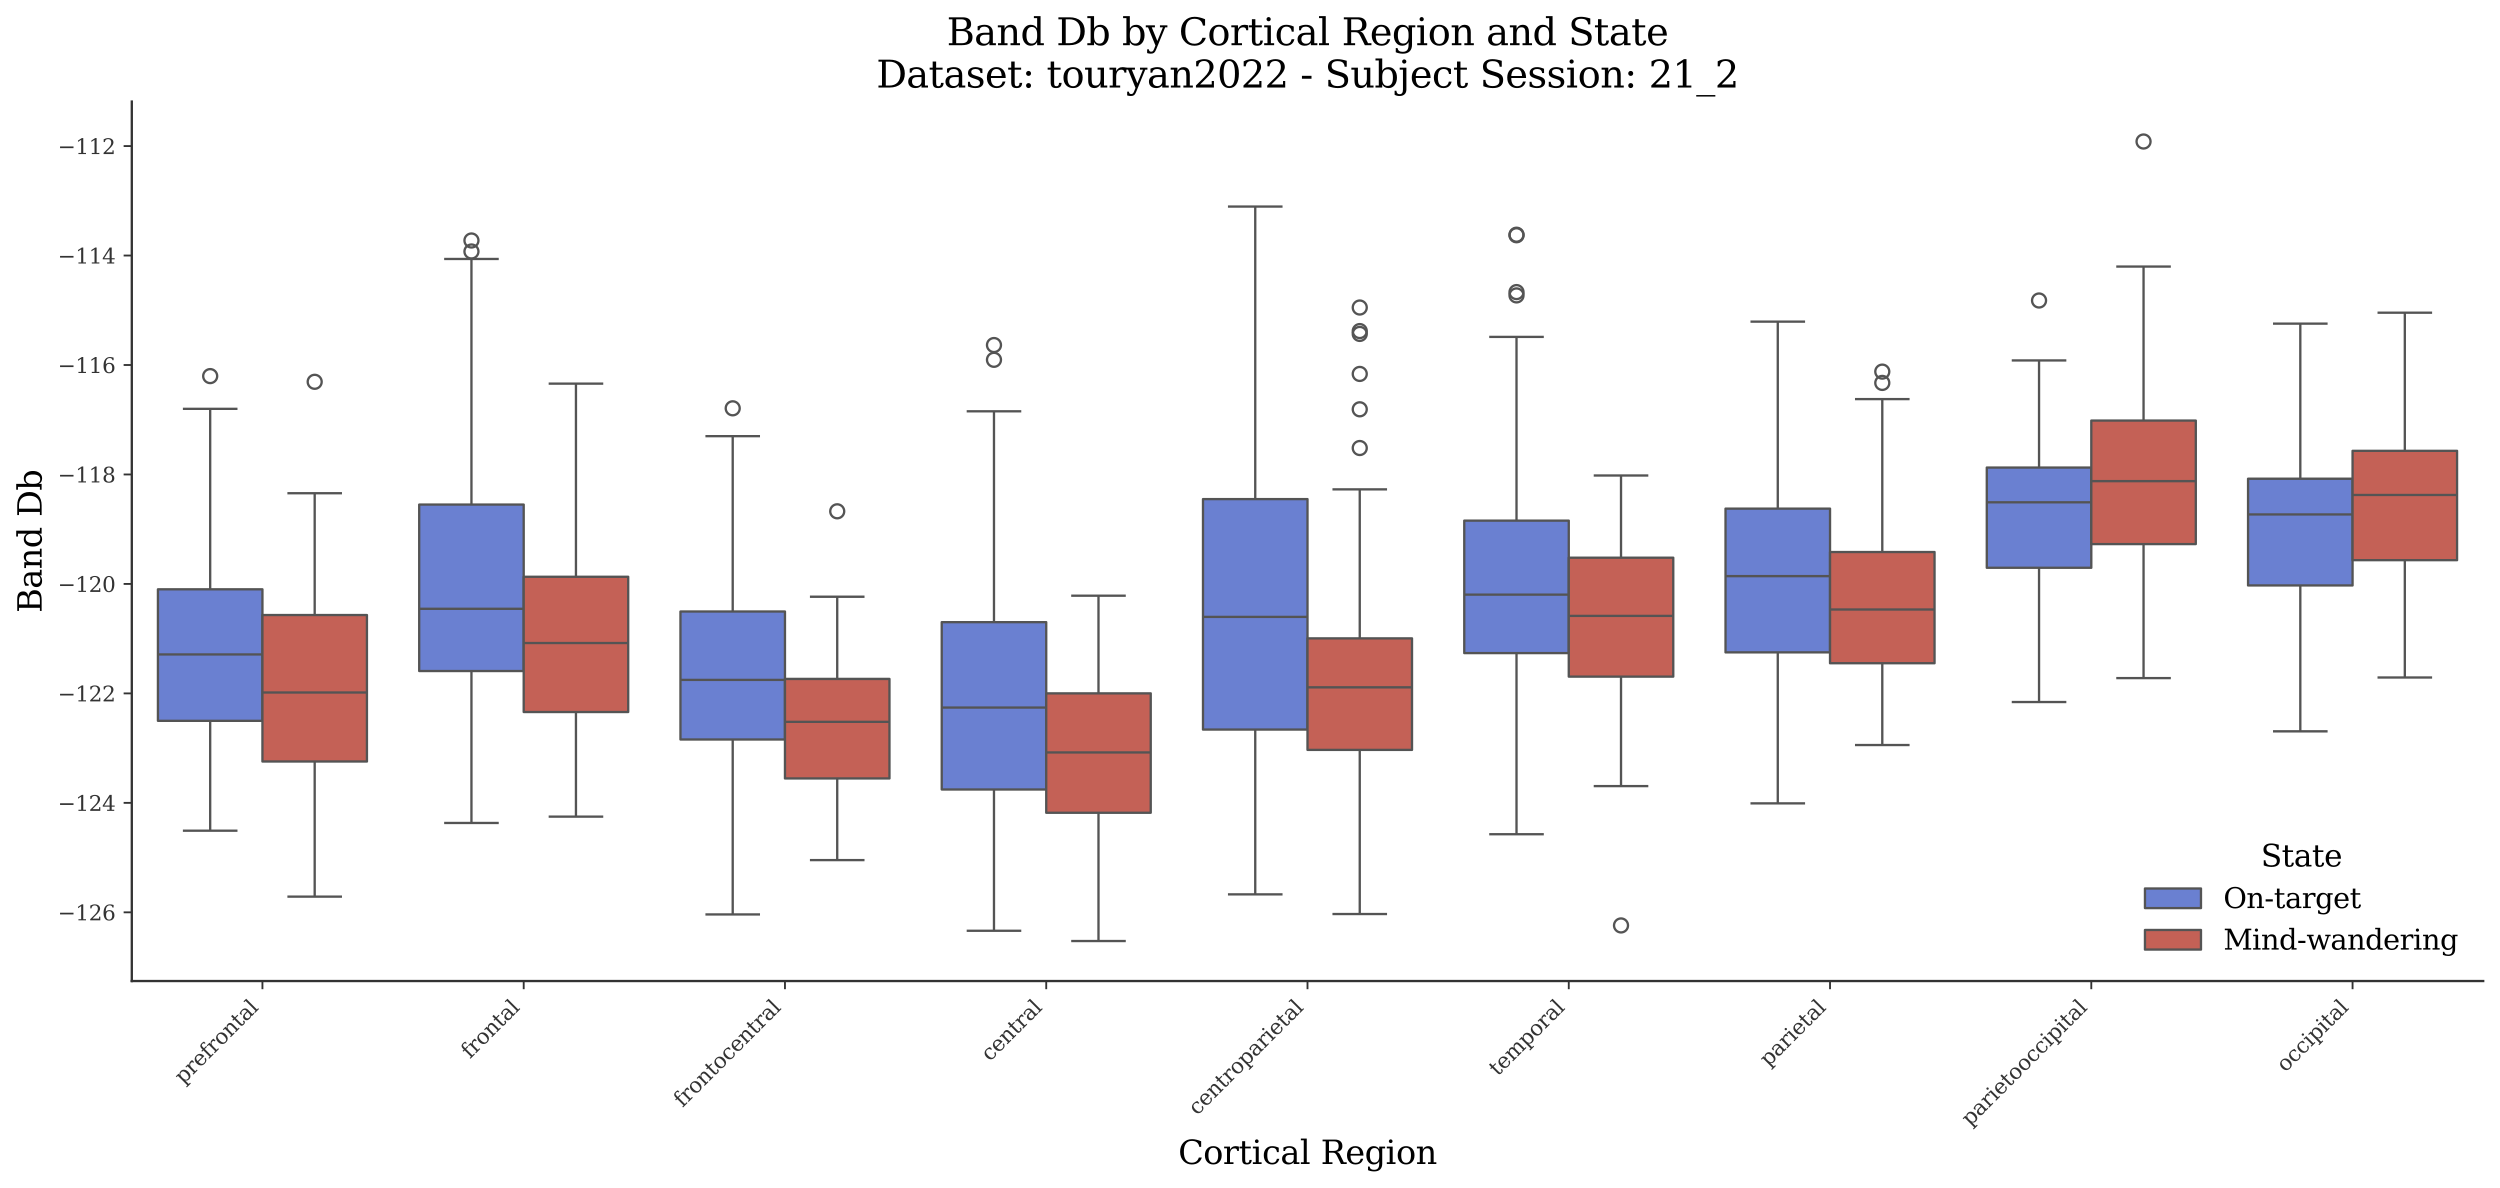 <?xml version="1.0" encoding="utf-8" standalone="no"?>
<!DOCTYPE svg PUBLIC "-//W3C//DTD SVG 1.1//EN"
  "http://www.w3.org/Graphics/SVG/1.1/DTD/svg11.dtd">
<svg xmlns:xlink="http://www.w3.org/1999/xlink" width="1071.11pt" height="509.014pt" viewBox="0 0 1071.11 509.014" xmlns="http://www.w3.org/2000/svg" version="1.1">
 <defs>
  <style type="text/css">*{stroke-linejoin: round; stroke-linecap: butt}</style>
 </defs>
 <g id="figure_1">
  <g id="patch_1">
   <path d="M 0 509.014 
L 1071.11 509.014 
L 1071.11 0 
L 0 0 
z
" style="fill: #ffffff"/>
  </g>
  <g id="axes_1">
   <g id="patch_2">
    <path d="M 56.47 420.314 
L 1063.91 420.314 
L 1063.91 43.502 
L 56.47 43.502 
z
" style="fill: #ffffff"/>
   </g>
   <g id="patch_3">
    <path d="M 112.439 -2563.881 
L 112.439 -2563.881 
L 112.439 -2563.881 
L 112.439 -2563.881 
z
" clip-path="url(#pbcd039ce81)" style="fill: #6a80d1; stroke: #545454; stroke-linejoin: miter"/>
   </g>
   <g id="patch_4">
    <path d="M 112.439 -2563.881 
L 112.439 -2563.881 
L 112.439 -2563.881 
L 112.439 -2563.881 
z
" clip-path="url(#pbcd039ce81)" style="fill: #c46156; stroke: #545454; stroke-linejoin: miter"/>
   </g>
   <g id="matplotlib.axis_1">
    <g id="xtick_1">
     <g id="line2d_1">
      <defs>
       <path id="m9094d7c289" d="M 0 0 
L 0 3.5 
" style="stroke: #333333; stroke-width: 0.8"/>
      </defs>
      <g>
       <use xlink:href="#m9094d7c289" x="112.439" y="420.314" style="fill: #333333; stroke: #333333; stroke-width: 0.8"/>
      </g>
     </g>
     <g id="text_1">
      <!-- prefrontal -->
      <g style="fill: #333333" transform="translate(78.518 464.747) rotate(-45) scale(0.09 -0.09)">
       <defs>
        <path id="DejaVuSerif-70" d="M 1313 1825 
L 1313 1497 
Q 1313 897 1542 583 
Q 1772 269 2209 269 
Q 2650 269 2876 622 
Q 3103 975 3103 1663 
Q 3103 2353 2876 2703 
Q 2650 3053 2209 3053 
Q 1772 3053 1542 2737 
Q 1313 2422 1313 1825 
z
M 738 2988 
L 184 2988 
L 184 3322 
L 1313 3322 
L 1313 2803 
Q 1481 3116 1742 3264 
Q 2003 3413 2388 3413 
Q 3000 3413 3387 2928 
Q 3775 2444 3775 1663 
Q 3775 881 3387 395 
Q 3000 -91 2388 -91 
Q 2003 -91 1742 57 
Q 1481 206 1313 519 
L 1313 -997 
L 1856 -997 
L 1856 -1331 
L 184 -1331 
L 184 -997 
L 738 -997 
L 738 2988 
z
" transform="scale(0.016)"/>
        <path id="DejaVuSerif-72" d="M 3059 3328 
L 3059 2497 
L 2728 2497 
Q 2713 2744 2591 2866 
Q 2469 2988 2234 2988 
Q 1809 2988 1582 2694 
Q 1356 2400 1356 1850 
L 1356 331 
L 2022 331 
L 2022 0 
L 263 0 
L 263 331 
L 781 331 
L 781 2994 
L 231 2994 
L 231 3322 
L 1356 3322 
L 1356 2731 
Q 1525 3078 1790 3245 
Q 2056 3413 2438 3413 
Q 2578 3413 2733 3391 
Q 2888 3369 3059 3328 
z
" transform="scale(0.016)"/>
        <path id="DejaVuSerif-65" d="M 3469 1600 
L 991 1600 
L 991 1575 
Q 991 903 1244 561 
Q 1497 219 1991 219 
Q 2369 219 2611 417 
Q 2853 616 2950 1006 
L 3413 1006 
Q 3275 459 2904 184 
Q 2534 -91 1931 -91 
Q 1203 -91 761 389 
Q 319 869 319 1663 
Q 319 2450 753 2931 
Q 1188 3413 1894 3413 
Q 2647 3413 3050 2948 
Q 3453 2484 3469 1600 
z
M 2791 1931 
Q 2772 2513 2545 2808 
Q 2319 3103 1894 3103 
Q 1497 3103 1269 2806 
Q 1041 2509 991 1931 
L 2791 1931 
z
" transform="scale(0.016)"/>
        <path id="DejaVuSerif-66" d="M 2753 4078 
L 2450 4078 
Q 2447 4313 2317 4434 
Q 2188 4556 1941 4556 
Q 1619 4556 1487 4379 
Q 1356 4203 1356 3750 
L 1356 3322 
L 2284 3322 
L 2284 2988 
L 1356 2988 
L 1356 331 
L 2094 331 
L 2094 0 
L 231 0 
L 231 331 
L 781 331 
L 781 2988 
L 231 2988 
L 231 3322 
L 781 3322 
L 781 3738 
Q 781 4294 1070 4578 
Q 1359 4863 1919 4863 
Q 2128 4863 2337 4825 
Q 2547 4788 2753 4709 
L 2753 4078 
z
" transform="scale(0.016)"/>
        <path id="DejaVuSerif-6f" d="M 1925 219 
Q 2388 219 2623 584 
Q 2859 950 2859 1663 
Q 2859 2375 2623 2739 
Q 2388 3103 1925 3103 
Q 1463 3103 1227 2739 
Q 991 2375 991 1663 
Q 991 950 1228 584 
Q 1466 219 1925 219 
z
M 1925 -91 
Q 1200 -91 759 389 
Q 319 869 319 1663 
Q 319 2456 758 2934 
Q 1197 3413 1925 3413 
Q 2653 3413 3092 2934 
Q 3531 2456 3531 1663 
Q 3531 869 3092 389 
Q 2653 -91 1925 -91 
z
" transform="scale(0.016)"/>
        <path id="DejaVuSerif-6e" d="M 263 0 
L 263 331 
L 781 331 
L 781 2988 
L 231 2988 
L 231 3322 
L 1356 3322 
L 1356 2731 
Q 1516 3069 1770 3241 
Q 2025 3413 2363 3413 
Q 2913 3413 3172 3097 
Q 3431 2781 3431 2113 
L 3431 331 
L 3944 331 
L 3944 0 
L 2356 0 
L 2356 331 
L 2853 331 
L 2853 1931 
Q 2853 2541 2703 2767 
Q 2553 2994 2175 2994 
Q 1775 2994 1565 2701 
Q 1356 2409 1356 1850 
L 1356 331 
L 1856 331 
L 1856 0 
L 263 0 
z
" transform="scale(0.016)"/>
        <path id="DejaVuSerif-74" d="M 691 2988 
L 184 2988 
L 184 3322 
L 691 3322 
L 691 4353 
L 1269 4353 
L 1269 3322 
L 2350 3322 
L 2350 2988 
L 1269 2988 
L 1269 878 
Q 1269 456 1350 337 
Q 1431 219 1650 219 
Q 1875 219 1978 351 
Q 2081 484 2088 781 
L 2522 781 
Q 2497 328 2275 118 
Q 2053 -91 1600 -91 
Q 1103 -91 897 129 
Q 691 350 691 878 
L 691 2988 
z
" transform="scale(0.016)"/>
        <path id="DejaVuSerif-61" d="M 2547 1044 
L 2547 1747 
L 1806 1747 
Q 1378 1747 1168 1562 
Q 959 1378 959 997 
Q 959 650 1171 447 
Q 1384 244 1747 244 
Q 2106 244 2326 466 
Q 2547 688 2547 1044 
z
M 3122 2075 
L 3122 331 
L 3634 331 
L 3634 0 
L 2547 0 
L 2547 359 
Q 2356 128 2106 18 
Q 1856 -91 1522 -91 
Q 969 -91 644 203 
Q 319 497 319 997 
Q 319 1513 691 1797 
Q 1063 2081 1741 2081 
L 2547 2081 
L 2547 2309 
Q 2547 2688 2317 2895 
Q 2088 3103 1672 3103 
Q 1328 3103 1125 2947 
Q 922 2791 872 2484 
L 575 2484 
L 575 3156 
Q 875 3284 1158 3348 
Q 1441 3413 1709 3413 
Q 2400 3413 2761 3070 
Q 3122 2728 3122 2075 
z
" transform="scale(0.016)"/>
        <path id="DejaVuSerif-6c" d="M 1313 331 
L 1856 331 
L 1856 0 
L 184 0 
L 184 331 
L 738 331 
L 738 4531 
L 184 4531 
L 184 4863 
L 1313 4863 
L 1313 331 
z
" transform="scale(0.016)"/>
       </defs>
       <use xlink:href="#DejaVuSerif-70"/>
       <use xlink:href="#DejaVuSerif-72" transform="translate(64.014 0)"/>
       <use xlink:href="#DejaVuSerif-65" transform="translate(111.816 0)"/>
       <use xlink:href="#DejaVuSerif-66" transform="translate(170.996 0)"/>
       <use xlink:href="#DejaVuSerif-72" transform="translate(208.008 0)"/>
       <use xlink:href="#DejaVuSerif-6f" transform="translate(255.811 0)"/>
       <use xlink:href="#DejaVuSerif-6e" transform="translate(316.016 0)"/>
       <use xlink:href="#DejaVuSerif-74" transform="translate(380.42 0)"/>
       <use xlink:href="#DejaVuSerif-61" transform="translate(420.605 0)"/>
       <use xlink:href="#DejaVuSerif-6c" transform="translate(480.225 0)"/>
      </g>
     </g>
    </g>
    <g id="xtick_2">
     <g id="line2d_2">
      <g>
       <use xlink:href="#m9094d7c289" x="224.377" y="420.314" style="fill: #333333; stroke: #333333; stroke-width: 0.8"/>
      </g>
     </g>
     <g id="text_2">
      <!-- frontal -->
      <g style="fill: #333333" transform="translate(201.338 453.865) rotate(-45) scale(0.09 -0.09)">
       <use xlink:href="#DejaVuSerif-66"/>
       <use xlink:href="#DejaVuSerif-72" transform="translate(37.012 0)"/>
       <use xlink:href="#DejaVuSerif-6f" transform="translate(84.814 0)"/>
       <use xlink:href="#DejaVuSerif-6e" transform="translate(145.02 0)"/>
       <use xlink:href="#DejaVuSerif-74" transform="translate(209.424 0)"/>
       <use xlink:href="#DejaVuSerif-61" transform="translate(249.609 0)"/>
       <use xlink:href="#DejaVuSerif-6c" transform="translate(309.229 0)"/>
      </g>
     </g>
    </g>
    <g id="xtick_3">
     <g id="line2d_3">
      <g>
       <use xlink:href="#m9094d7c289" x="336.314" y="420.314" style="fill: #333333; stroke: #333333; stroke-width: 0.8"/>
      </g>
     </g>
     <g id="text_3">
      <!-- frontocentral -->
      <g style="fill: #333333" transform="translate(292.416 474.725) rotate(-45) scale(0.09 -0.09)">
       <defs>
        <path id="DejaVuSerif-63" d="M 3291 997 
Q 3169 466 2822 187 
Q 2475 -91 1925 -91 
Q 1200 -91 759 389 
Q 319 869 319 1663 
Q 319 2459 759 2936 
Q 1200 3413 1925 3413 
Q 2241 3413 2553 3339 
Q 2866 3266 3181 3116 
L 3181 2266 
L 2847 2266 
Q 2781 2703 2561 2903 
Q 2341 3103 1931 3103 
Q 1466 3103 1228 2742 
Q 991 2381 991 1663 
Q 991 944 1227 581 
Q 1463 219 1931 219 
Q 2303 219 2525 412 
Q 2747 606 2828 997 
L 3291 997 
z
" transform="scale(0.016)"/>
       </defs>
       <use xlink:href="#DejaVuSerif-66"/>
       <use xlink:href="#DejaVuSerif-72" transform="translate(37.012 0)"/>
       <use xlink:href="#DejaVuSerif-6f" transform="translate(84.814 0)"/>
       <use xlink:href="#DejaVuSerif-6e" transform="translate(145.02 0)"/>
       <use xlink:href="#DejaVuSerif-74" transform="translate(209.424 0)"/>
       <use xlink:href="#DejaVuSerif-6f" transform="translate(249.609 0)"/>
       <use xlink:href="#DejaVuSerif-63" transform="translate(309.814 0)"/>
       <use xlink:href="#DejaVuSerif-65" transform="translate(365.82 0)"/>
       <use xlink:href="#DejaVuSerif-6e" transform="translate(425 0)"/>
       <use xlink:href="#DejaVuSerif-74" transform="translate(489.404 0)"/>
       <use xlink:href="#DejaVuSerif-72" transform="translate(529.59 0)"/>
       <use xlink:href="#DejaVuSerif-61" transform="translate(577.393 0)"/>
       <use xlink:href="#DejaVuSerif-6c" transform="translate(637.012 0)"/>
      </g>
     </g>
    </g>
    <g id="xtick_4">
     <g id="line2d_4">
      <g>
       <use xlink:href="#m9094d7c289" x="448.252" y="420.314" style="fill: #333333; stroke: #333333; stroke-width: 0.8"/>
      </g>
     </g>
     <g id="text_4">
      <!-- central -->
      <g style="fill: #333333" transform="translate(424.07 455.008) rotate(-45) scale(0.09 -0.09)">
       <use xlink:href="#DejaVuSerif-63"/>
       <use xlink:href="#DejaVuSerif-65" transform="translate(56.006 0)"/>
       <use xlink:href="#DejaVuSerif-6e" transform="translate(115.186 0)"/>
       <use xlink:href="#DejaVuSerif-74" transform="translate(179.59 0)"/>
       <use xlink:href="#DejaVuSerif-72" transform="translate(219.775 0)"/>
       <use xlink:href="#DejaVuSerif-61" transform="translate(267.578 0)"/>
       <use xlink:href="#DejaVuSerif-6c" transform="translate(327.197 0)"/>
      </g>
     </g>
    </g>
    <g id="xtick_5">
     <g id="line2d_5">
      <g>
       <use xlink:href="#m9094d7c289" x="560.19" y="420.314" style="fill: #333333; stroke: #333333; stroke-width: 0.8"/>
      </g>
     </g>
     <g id="text_5">
      <!-- centroparietal -->
      <g style="fill: #333333" transform="translate(512.907 478.11) rotate(-45) scale(0.09 -0.09)">
       <defs>
        <path id="DejaVuSerif-69" d="M 622 4353 
Q 622 4497 726 4603 
Q 831 4709 978 4709 
Q 1122 4709 1226 4603 
Q 1331 4497 1331 4353 
Q 1331 4206 1228 4103 
Q 1125 4000 978 4000 
Q 831 4000 726 4103 
Q 622 4206 622 4353 
z
M 1356 331 
L 1900 331 
L 1900 0 
L 231 0 
L 231 331 
L 781 331 
L 781 2988 
L 231 2988 
L 231 3322 
L 1356 3322 
L 1356 331 
z
" transform="scale(0.016)"/>
       </defs>
       <use xlink:href="#DejaVuSerif-63"/>
       <use xlink:href="#DejaVuSerif-65" transform="translate(56.006 0)"/>
       <use xlink:href="#DejaVuSerif-6e" transform="translate(115.186 0)"/>
       <use xlink:href="#DejaVuSerif-74" transform="translate(179.59 0)"/>
       <use xlink:href="#DejaVuSerif-72" transform="translate(219.775 0)"/>
       <use xlink:href="#DejaVuSerif-6f" transform="translate(267.578 0)"/>
       <use xlink:href="#DejaVuSerif-70" transform="translate(327.783 0)"/>
       <use xlink:href="#DejaVuSerif-61" transform="translate(391.797 0)"/>
       <use xlink:href="#DejaVuSerif-72" transform="translate(451.416 0)"/>
       <use xlink:href="#DejaVuSerif-69" transform="translate(499.219 0)"/>
       <use xlink:href="#DejaVuSerif-65" transform="translate(531.201 0)"/>
       <use xlink:href="#DejaVuSerif-74" transform="translate(590.381 0)"/>
       <use xlink:href="#DejaVuSerif-61" transform="translate(630.566 0)"/>
       <use xlink:href="#DejaVuSerif-6c" transform="translate(690.186 0)"/>
      </g>
     </g>
    </g>
    <g id="xtick_6">
     <g id="line2d_6">
      <g>
       <use xlink:href="#m9094d7c289" x="672.128" y="420.314" style="fill: #333333; stroke: #333333; stroke-width: 0.8"/>
      </g>
     </g>
     <g id="text_6">
      <!-- temporal -->
      <g style="fill: #333333" transform="translate(641.668 461.286) rotate(-45) scale(0.09 -0.09)">
       <defs>
        <path id="DejaVuSerif-6d" d="M 3316 2675 
Q 3481 3041 3739 3227 
Q 3997 3413 4341 3413 
Q 4863 3413 5119 3089 
Q 5375 2766 5375 2113 
L 5375 331 
L 5894 331 
L 5894 0 
L 4300 0 
L 4300 331 
L 4800 331 
L 4800 2047 
Q 4800 2556 4650 2772 
Q 4500 2988 4153 2988 
Q 3769 2988 3567 2697 
Q 3366 2406 3366 1850 
L 3366 331 
L 3866 331 
L 3866 0 
L 2291 0 
L 2291 331 
L 2791 331 
L 2791 2069 
Q 2791 2566 2641 2777 
Q 2491 2988 2144 2988 
Q 1759 2988 1557 2697 
Q 1356 2406 1356 1850 
L 1356 331 
L 1856 331 
L 1856 0 
L 263 0 
L 263 331 
L 781 331 
L 781 2994 
L 231 2994 
L 231 3322 
L 1356 3322 
L 1356 2731 
Q 1516 3063 1762 3238 
Q 2009 3413 2322 3413 
Q 2709 3413 2968 3220 
Q 3228 3028 3316 2675 
z
" transform="scale(0.016)"/>
       </defs>
       <use xlink:href="#DejaVuSerif-74"/>
       <use xlink:href="#DejaVuSerif-65" transform="translate(40.186 0)"/>
       <use xlink:href="#DejaVuSerif-6d" transform="translate(99.365 0)"/>
       <use xlink:href="#DejaVuSerif-70" transform="translate(194.189 0)"/>
       <use xlink:href="#DejaVuSerif-6f" transform="translate(258.203 0)"/>
       <use xlink:href="#DejaVuSerif-72" transform="translate(318.408 0)"/>
       <use xlink:href="#DejaVuSerif-61" transform="translate(366.211 0)"/>
       <use xlink:href="#DejaVuSerif-6c" transform="translate(425.83 0)"/>
      </g>
     </g>
    </g>
    <g id="xtick_7">
     <g id="line2d_7">
      <g>
       <use xlink:href="#m9094d7c289" x="784.065" y="420.314" style="fill: #333333; stroke: #333333; stroke-width: 0.8"/>
      </g>
     </g>
     <g id="text_7">
      <!-- parietal -->
      <g style="fill: #333333" transform="translate(757.642 457.25) rotate(-45) scale(0.09 -0.09)">
       <use xlink:href="#DejaVuSerif-70"/>
       <use xlink:href="#DejaVuSerif-61" transform="translate(64.014 0)"/>
       <use xlink:href="#DejaVuSerif-72" transform="translate(123.633 0)"/>
       <use xlink:href="#DejaVuSerif-69" transform="translate(171.436 0)"/>
       <use xlink:href="#DejaVuSerif-65" transform="translate(203.418 0)"/>
       <use xlink:href="#DejaVuSerif-74" transform="translate(262.598 0)"/>
       <use xlink:href="#DejaVuSerif-61" transform="translate(302.783 0)"/>
       <use xlink:href="#DejaVuSerif-6c" transform="translate(362.402 0)"/>
      </g>
     </g>
    </g>
    <g id="xtick_8">
     <g id="line2d_8">
      <g>
       <use xlink:href="#m9094d7c289" x="896.003" y="420.314" style="fill: #333333; stroke: #333333; stroke-width: 0.8"/>
      </g>
     </g>
     <g id="text_8">
      <!-- parietooccipital -->
      <g style="fill: #333333" transform="translate(844.087 482.742) rotate(-45) scale(0.09 -0.09)">
       <use xlink:href="#DejaVuSerif-70"/>
       <use xlink:href="#DejaVuSerif-61" transform="translate(64.014 0)"/>
       <use xlink:href="#DejaVuSerif-72" transform="translate(123.633 0)"/>
       <use xlink:href="#DejaVuSerif-69" transform="translate(171.436 0)"/>
       <use xlink:href="#DejaVuSerif-65" transform="translate(203.418 0)"/>
       <use xlink:href="#DejaVuSerif-74" transform="translate(262.598 0)"/>
       <use xlink:href="#DejaVuSerif-6f" transform="translate(302.783 0)"/>
       <use xlink:href="#DejaVuSerif-6f" transform="translate(362.988 0)"/>
       <use xlink:href="#DejaVuSerif-63" transform="translate(423.193 0)"/>
       <use xlink:href="#DejaVuSerif-63" transform="translate(479.199 0)"/>
       <use xlink:href="#DejaVuSerif-69" transform="translate(535.205 0)"/>
       <use xlink:href="#DejaVuSerif-70" transform="translate(567.188 0)"/>
       <use xlink:href="#DejaVuSerif-69" transform="translate(631.201 0)"/>
       <use xlink:href="#DejaVuSerif-74" transform="translate(663.184 0)"/>
       <use xlink:href="#DejaVuSerif-61" transform="translate(703.369 0)"/>
       <use xlink:href="#DejaVuSerif-6c" transform="translate(762.988 0)"/>
      </g>
     </g>
    </g>
    <g id="xtick_9">
     <g id="line2d_9">
      <g>
       <use xlink:href="#m9094d7c289" x="1007.941" y="420.314" style="fill: #333333; stroke: #333333; stroke-width: 0.8"/>
      </g>
     </g>
     <g id="text_9">
      <!-- occipital -->
      <g style="fill: #333333" transform="translate(979.126 459.641) rotate(-45) scale(0.09 -0.09)">
       <use xlink:href="#DejaVuSerif-6f"/>
       <use xlink:href="#DejaVuSerif-63" transform="translate(60.205 0)"/>
       <use xlink:href="#DejaVuSerif-63" transform="translate(116.211 0)"/>
       <use xlink:href="#DejaVuSerif-69" transform="translate(172.217 0)"/>
       <use xlink:href="#DejaVuSerif-70" transform="translate(204.199 0)"/>
       <use xlink:href="#DejaVuSerif-69" transform="translate(268.213 0)"/>
       <use xlink:href="#DejaVuSerif-74" transform="translate(300.195 0)"/>
       <use xlink:href="#DejaVuSerif-61" transform="translate(340.381 0)"/>
       <use xlink:href="#DejaVuSerif-6c" transform="translate(400 0)"/>
      </g>
     </g>
    </g>
    <g id="text_10">
     <!-- Cortical Region -->
     <g transform="translate(504.808 498.704) scale(0.14 -0.14)">
      <defs>
       <path id="DejaVuSerif-43" d="M 4513 1234 
Q 4306 581 3820 245 
Q 3334 -91 2591 -91 
Q 2134 -91 1743 65 
Q 1353 222 1050 525 
Q 700 875 529 1320 
Q 359 1766 359 2328 
Q 359 3416 987 4083 
Q 1616 4750 2644 4750 
Q 3025 4750 3456 4650 
Q 3888 4550 4384 4347 
L 4384 3272 
L 4031 3272 
Q 3916 3859 3567 4137 
Q 3219 4416 2591 4416 
Q 1844 4416 1459 3886 
Q 1075 3356 1075 2328 
Q 1075 1303 1459 773 
Q 1844 244 2591 244 
Q 3113 244 3450 492 
Q 3788 741 3938 1234 
L 4513 1234 
z
" transform="scale(0.016)"/>
       <path id="DejaVuSerif-20" transform="scale(0.016)"/>
       <path id="DejaVuSerif-52" d="M 3066 2316 
Q 3284 2256 3442 2114 
Q 3600 1972 3725 1716 
L 4403 331 
L 4972 331 
L 4972 0 
L 3872 0 
L 3144 1484 
Q 2934 1916 2759 2042 
Q 2584 2169 2278 2169 
L 1581 2169 
L 1581 331 
L 2241 331 
L 2241 0 
L 353 0 
L 353 331 
L 947 331 
L 947 4331 
L 353 4331 
L 353 4666 
L 2719 4666 
Q 3400 4666 3770 4341 
Q 4141 4016 4141 3419 
Q 4141 2938 3870 2661 
Q 3600 2384 3066 2316 
z
M 1581 2503 
L 2503 2503 
Q 2975 2503 3200 2726 
Q 3425 2950 3425 3419 
Q 3425 3888 3200 4109 
Q 2975 4331 2503 4331 
L 1581 4331 
L 1581 2503 
z
" transform="scale(0.016)"/>
       <path id="DejaVuSerif-67" d="M 3359 2988 
L 3359 72 
Q 3359 -644 2965 -1033 
Q 2572 -1422 1844 -1422 
Q 1516 -1422 1216 -1362 
Q 916 -1303 641 -1184 
L 641 -488 
L 941 -488 
Q 997 -813 1206 -963 
Q 1416 -1113 1806 -1113 
Q 2313 -1113 2548 -827 
Q 2784 -541 2784 72 
L 2784 519 
Q 2616 206 2355 57 
Q 2094 -91 1709 -91 
Q 1097 -91 708 395 
Q 319 881 319 1663 
Q 319 2444 706 2928 
Q 1094 3413 1709 3413 
Q 2094 3413 2355 3264 
Q 2616 3116 2784 2803 
L 2784 3322 
L 3909 3322 
L 3909 2988 
L 3359 2988 
z
M 2784 1825 
Q 2784 2422 2554 2737 
Q 2325 3053 1888 3053 
Q 1444 3053 1217 2703 
Q 991 2353 991 1663 
Q 991 975 1217 622 
Q 1444 269 1888 269 
Q 2325 269 2554 583 
Q 2784 897 2784 1497 
L 2784 1825 
z
" transform="scale(0.016)"/>
      </defs>
      <use xlink:href="#DejaVuSerif-43"/>
      <use xlink:href="#DejaVuSerif-6f" transform="translate(76.514 0)"/>
      <use xlink:href="#DejaVuSerif-72" transform="translate(136.719 0)"/>
      <use xlink:href="#DejaVuSerif-74" transform="translate(184.521 0)"/>
      <use xlink:href="#DejaVuSerif-69" transform="translate(224.707 0)"/>
      <use xlink:href="#DejaVuSerif-63" transform="translate(256.689 0)"/>
      <use xlink:href="#DejaVuSerif-61" transform="translate(312.695 0)"/>
      <use xlink:href="#DejaVuSerif-6c" transform="translate(372.314 0)"/>
      <use xlink:href="#DejaVuSerif-20" transform="translate(404.297 0)"/>
      <use xlink:href="#DejaVuSerif-52" transform="translate(436.084 0)"/>
      <use xlink:href="#DejaVuSerif-65" transform="translate(511.377 0)"/>
      <use xlink:href="#DejaVuSerif-67" transform="translate(570.557 0)"/>
      <use xlink:href="#DejaVuSerif-69" transform="translate(634.57 0)"/>
      <use xlink:href="#DejaVuSerif-6f" transform="translate(666.553 0)"/>
      <use xlink:href="#DejaVuSerif-6e" transform="translate(726.758 0)"/>
     </g>
    </g>
   </g>
   <g id="matplotlib.axis_2">
    <g id="ytick_1">
     <g id="line2d_10">
      <defs>
       <path id="m3834a4cf77" d="M 0 0 
L -3.5 0 
" style="stroke: #333333; stroke-width: 0.8"/>
      </defs>
      <g>
       <use xlink:href="#m3834a4cf77" x="56.47" y="390.884" style="fill: #333333; stroke: #333333; stroke-width: 0.8"/>
      </g>
     </g>
     <g id="text_11">
      <!-- −126 -->
      <g style="fill: #333333" transform="translate(24.749 394.304) scale(0.09 -0.09)">
       <defs>
        <path id="DejaVuSerif-2212" d="M 678 2259 
L 4684 2259 
L 4684 1753 
L 678 1753 
L 678 2259 
z
" transform="scale(0.016)"/>
        <path id="DejaVuSerif-31" d="M 909 0 
L 909 331 
L 1722 331 
L 1722 4213 
L 781 3603 
L 781 4013 
L 1919 4750 
L 2350 4750 
L 2350 331 
L 3163 331 
L 3163 0 
L 909 0 
z
" transform="scale(0.016)"/>
        <path id="DejaVuSerif-32" d="M 819 3553 
L 469 3553 
L 469 4384 
Q 803 4563 1142 4656 
Q 1481 4750 1806 4750 
Q 2534 4750 2956 4397 
Q 3378 4044 3378 3438 
Q 3378 2753 2422 1800 
Q 2347 1728 2309 1691 
L 1131 513 
L 3078 513 
L 3078 1088 
L 3444 1088 
L 3444 0 
L 434 0 
L 434 341 
L 1850 1753 
Q 2319 2222 2519 2614 
Q 2719 3006 2719 3438 
Q 2719 3909 2473 4175 
Q 2228 4441 1797 4441 
Q 1350 4441 1106 4219 
Q 863 3997 819 3553 
z
" transform="scale(0.016)"/>
        <path id="DejaVuSerif-36" d="M 2094 219 
Q 2534 219 2771 542 
Q 3009 866 3009 1472 
Q 3009 2078 2771 2401 
Q 2534 2725 2094 2725 
Q 1647 2725 1412 2412 
Q 1178 2100 1178 1509 
Q 1178 888 1415 553 
Q 1653 219 2094 219 
z
M 1075 2569 
Q 1288 2803 1556 2918 
Q 1825 3034 2163 3034 
Q 2859 3034 3264 2615 
Q 3669 2197 3669 1472 
Q 3669 763 3233 336 
Q 2797 -91 2069 -91 
Q 1278 -91 853 498 
Q 428 1088 428 2181 
Q 428 3406 931 4078 
Q 1434 4750 2350 4750 
Q 2597 4750 2869 4703 
Q 3141 4656 3425 4563 
L 3425 3794 
L 3072 3794 
Q 3034 4109 2831 4275 
Q 2628 4441 2284 4441 
Q 1678 4441 1381 3981 
Q 1084 3522 1075 2569 
z
" transform="scale(0.016)"/>
       </defs>
       <use xlink:href="#DejaVuSerif-2212"/>
       <use xlink:href="#DejaVuSerif-31" transform="translate(83.789 0)"/>
       <use xlink:href="#DejaVuSerif-32" transform="translate(147.412 0)"/>
       <use xlink:href="#DejaVuSerif-36" transform="translate(211.035 0)"/>
      </g>
     </g>
    </g>
    <g id="ytick_2">
     <g id="line2d_11">
      <g>
       <use xlink:href="#m3834a4cf77" x="56.47" y="343.983" style="fill: #333333; stroke: #333333; stroke-width: 0.8"/>
      </g>
     </g>
     <g id="text_12">
      <!-- −124 -->
      <g style="fill: #333333" transform="translate(24.749 347.403) scale(0.09 -0.09)">
       <defs>
        <path id="DejaVuSerif-34" d="M 2234 1581 
L 2234 4063 
L 641 1581 
L 2234 1581 
z
M 3609 0 
L 1484 0 
L 1484 331 
L 2234 331 
L 2234 1247 
L 197 1247 
L 197 1588 
L 2241 4750 
L 2859 4750 
L 2859 1581 
L 3750 1581 
L 3750 1247 
L 2859 1247 
L 2859 331 
L 3609 331 
L 3609 0 
z
" transform="scale(0.016)"/>
       </defs>
       <use xlink:href="#DejaVuSerif-2212"/>
       <use xlink:href="#DejaVuSerif-31" transform="translate(83.789 0)"/>
       <use xlink:href="#DejaVuSerif-32" transform="translate(147.412 0)"/>
       <use xlink:href="#DejaVuSerif-34" transform="translate(211.035 0)"/>
      </g>
     </g>
    </g>
    <g id="ytick_3">
     <g id="line2d_12">
      <g>
       <use xlink:href="#m3834a4cf77" x="56.47" y="297.082" style="fill: #333333; stroke: #333333; stroke-width: 0.8"/>
      </g>
     </g>
     <g id="text_13">
      <!-- −122 -->
      <g style="fill: #333333" transform="translate(24.749 300.502) scale(0.09 -0.09)">
       <use xlink:href="#DejaVuSerif-2212"/>
       <use xlink:href="#DejaVuSerif-31" transform="translate(83.789 0)"/>
       <use xlink:href="#DejaVuSerif-32" transform="translate(147.412 0)"/>
       <use xlink:href="#DejaVuSerif-32" transform="translate(211.035 0)"/>
      </g>
     </g>
    </g>
    <g id="ytick_4">
     <g id="line2d_13">
      <g>
       <use xlink:href="#m3834a4cf77" x="56.47" y="250.181" style="fill: #333333; stroke: #333333; stroke-width: 0.8"/>
      </g>
     </g>
     <g id="text_14">
      <!-- −120 -->
      <g style="fill: #333333" transform="translate(24.749 253.601) scale(0.09 -0.09)">
       <defs>
        <path id="DejaVuSerif-30" d="M 2034 219 
Q 2513 219 2750 744 
Q 2988 1269 2988 2328 
Q 2988 3391 2750 3916 
Q 2513 4441 2034 4441 
Q 1556 4441 1318 3916 
Q 1081 3391 1081 2328 
Q 1081 1269 1318 744 
Q 1556 219 2034 219 
z
M 2034 -91 
Q 1275 -91 848 546 
Q 422 1184 422 2328 
Q 422 3475 848 4112 
Q 1275 4750 2034 4750 
Q 2797 4750 3222 4112 
Q 3647 3475 3647 2328 
Q 3647 1184 3222 546 
Q 2797 -91 2034 -91 
z
" transform="scale(0.016)"/>
       </defs>
       <use xlink:href="#DejaVuSerif-2212"/>
       <use xlink:href="#DejaVuSerif-31" transform="translate(83.789 0)"/>
       <use xlink:href="#DejaVuSerif-32" transform="translate(147.412 0)"/>
       <use xlink:href="#DejaVuSerif-30" transform="translate(211.035 0)"/>
      </g>
     </g>
    </g>
    <g id="ytick_5">
     <g id="line2d_14">
      <g>
       <use xlink:href="#m3834a4cf77" x="56.47" y="203.28" style="fill: #333333; stroke: #333333; stroke-width: 0.8"/>
      </g>
     </g>
     <g id="text_15">
      <!-- −118 -->
      <g style="fill: #333333" transform="translate(24.749 206.7) scale(0.09 -0.09)">
       <defs>
        <path id="DejaVuSerif-38" d="M 2981 1275 
Q 2981 1775 2732 2051 
Q 2484 2328 2034 2328 
Q 1584 2328 1336 2051 
Q 1088 1775 1088 1275 
Q 1088 772 1336 495 
Q 1584 219 2034 219 
Q 2484 219 2732 495 
Q 2981 772 2981 1275 
z
M 2853 3541 
Q 2853 3966 2637 4203 
Q 2422 4441 2034 4441 
Q 1650 4441 1433 4203 
Q 1216 3966 1216 3541 
Q 1216 3113 1433 2875 
Q 1650 2638 2034 2638 
Q 2422 2638 2637 2875 
Q 2853 3113 2853 3541 
z
M 2516 2484 
Q 3047 2413 3344 2092 
Q 3641 1772 3641 1275 
Q 3641 619 3225 264 
Q 2809 -91 2034 -91 
Q 1263 -91 845 264 
Q 428 619 428 1275 
Q 428 1772 725 2092 
Q 1022 2413 1556 2484 
Q 1084 2569 832 2842 
Q 581 3116 581 3541 
Q 581 4103 968 4426 
Q 1356 4750 2034 4750 
Q 2713 4750 3100 4426 
Q 3488 4103 3488 3541 
Q 3488 3116 3236 2842 
Q 2984 2569 2516 2484 
z
" transform="scale(0.016)"/>
       </defs>
       <use xlink:href="#DejaVuSerif-2212"/>
       <use xlink:href="#DejaVuSerif-31" transform="translate(83.789 0)"/>
       <use xlink:href="#DejaVuSerif-31" transform="translate(147.412 0)"/>
       <use xlink:href="#DejaVuSerif-38" transform="translate(211.035 0)"/>
      </g>
     </g>
    </g>
    <g id="ytick_6">
     <g id="line2d_15">
      <g>
       <use xlink:href="#m3834a4cf77" x="56.47" y="156.379" style="fill: #333333; stroke: #333333; stroke-width: 0.8"/>
      </g>
     </g>
     <g id="text_16">
      <!-- −116 -->
      <g style="fill: #333333" transform="translate(24.749 159.799) scale(0.09 -0.09)">
       <use xlink:href="#DejaVuSerif-2212"/>
       <use xlink:href="#DejaVuSerif-31" transform="translate(83.789 0)"/>
       <use xlink:href="#DejaVuSerif-31" transform="translate(147.412 0)"/>
       <use xlink:href="#DejaVuSerif-36" transform="translate(211.035 0)"/>
      </g>
     </g>
    </g>
    <g id="ytick_7">
     <g id="line2d_16">
      <g>
       <use xlink:href="#m3834a4cf77" x="56.47" y="109.478" style="fill: #333333; stroke: #333333; stroke-width: 0.8"/>
      </g>
     </g>
     <g id="text_17">
      <!-- −114 -->
      <g style="fill: #333333" transform="translate(24.749 112.898) scale(0.09 -0.09)">
       <use xlink:href="#DejaVuSerif-2212"/>
       <use xlink:href="#DejaVuSerif-31" transform="translate(83.789 0)"/>
       <use xlink:href="#DejaVuSerif-31" transform="translate(147.412 0)"/>
       <use xlink:href="#DejaVuSerif-34" transform="translate(211.035 0)"/>
      </g>
     </g>
    </g>
    <g id="ytick_8">
     <g id="line2d_17">
      <g>
       <use xlink:href="#m3834a4cf77" x="56.47" y="62.577" style="fill: #333333; stroke: #333333; stroke-width: 0.8"/>
      </g>
     </g>
     <g id="text_18">
      <!-- −112 -->
      <g style="fill: #333333" transform="translate(24.749 65.997) scale(0.09 -0.09)">
       <use xlink:href="#DejaVuSerif-2212"/>
       <use xlink:href="#DejaVuSerif-31" transform="translate(83.789 0)"/>
       <use xlink:href="#DejaVuSerif-31" transform="translate(147.412 0)"/>
       <use xlink:href="#DejaVuSerif-32" transform="translate(211.035 0)"/>
      </g>
     </g>
    </g>
    <g id="text_19">
     <!-- Band Db -->
     <g transform="translate(17.838 262.533) rotate(-90) scale(0.14 -0.14)">
      <defs>
       <path id="DejaVuSerif-42" d="M 1581 331 
L 2516 331 
Q 3078 331 3337 575 
Q 3597 819 3597 1350 
Q 3597 1878 3339 2120 
Q 3081 2363 2516 2363 
L 1581 2363 
L 1581 331 
z
M 1581 2694 
L 2375 2694 
Q 2888 2694 3123 2891 
Q 3359 3088 3359 3513 
Q 3359 3941 3123 4136 
Q 2888 4331 2375 4331 
L 1581 4331 
L 1581 2694 
z
M 353 0 
L 353 331 
L 947 331 
L 947 4331 
L 353 4331 
L 353 4666 
L 2656 4666 
Q 3363 4666 3720 4377 
Q 4078 4088 4078 3513 
Q 4078 3097 3829 2850 
Q 3581 2603 3103 2547 
Q 3697 2472 4005 2167 
Q 4313 1863 4313 1350 
Q 4313 656 3875 328 
Q 3438 0 2509 0 
L 353 0 
z
" transform="scale(0.016)"/>
       <path id="DejaVuSerif-64" d="M 3359 331 
L 3909 331 
L 3909 0 
L 2784 0 
L 2784 519 
Q 2616 206 2355 57 
Q 2094 -91 1709 -91 
Q 1097 -91 708 395 
Q 319 881 319 1663 
Q 319 2444 706 2928 
Q 1094 3413 1709 3413 
Q 2094 3413 2355 3264 
Q 2616 3116 2784 2803 
L 2784 4531 
L 2241 4531 
L 2241 4863 
L 3359 4863 
L 3359 331 
z
M 2784 1497 
L 2784 1825 
Q 2784 2422 2554 2737 
Q 2325 3053 1888 3053 
Q 1444 3053 1217 2703 
Q 991 2353 991 1663 
Q 991 975 1217 622 
Q 1444 269 1888 269 
Q 2325 269 2554 583 
Q 2784 897 2784 1497 
z
" transform="scale(0.016)"/>
       <path id="DejaVuSerif-44" d="M 1581 331 
L 2163 331 
Q 3072 331 3558 850 
Q 4044 1369 4044 2338 
Q 4044 3306 3559 3818 
Q 3075 4331 2163 4331 
L 1581 4331 
L 1581 331 
z
M 353 0 
L 353 331 
L 947 331 
L 947 4331 
L 353 4331 
L 353 4666 
L 2209 4666 
Q 3416 4666 4089 4050 
Q 4763 3434 4763 2338 
Q 4763 1238 4088 619 
Q 3413 0 2209 0 
L 353 0 
z
" transform="scale(0.016)"/>
       <path id="DejaVuSerif-62" d="M 738 331 
L 738 4531 
L 184 4531 
L 184 4863 
L 1313 4863 
L 1313 2803 
Q 1481 3116 1742 3264 
Q 2003 3413 2388 3413 
Q 3000 3413 3387 2928 
Q 3775 2444 3775 1663 
Q 3775 881 3387 395 
Q 3000 -91 2388 -91 
Q 2003 -91 1742 57 
Q 1481 206 1313 519 
L 1313 0 
L 184 0 
L 184 331 
L 738 331 
z
M 1313 1497 
Q 1313 897 1542 583 
Q 1772 269 2209 269 
Q 2650 269 2876 622 
Q 3103 975 3103 1663 
Q 3103 2353 2876 2703 
Q 2650 3053 2209 3053 
Q 1772 3053 1542 2737 
Q 1313 2422 1313 1825 
L 1313 1497 
z
" transform="scale(0.016)"/>
      </defs>
      <use xlink:href="#DejaVuSerif-42"/>
      <use xlink:href="#DejaVuSerif-61" transform="translate(73.486 0)"/>
      <use xlink:href="#DejaVuSerif-6e" transform="translate(133.105 0)"/>
      <use xlink:href="#DejaVuSerif-64" transform="translate(197.51 0)"/>
      <use xlink:href="#DejaVuSerif-20" transform="translate(261.523 0)"/>
      <use xlink:href="#DejaVuSerif-44" transform="translate(293.311 0)"/>
      <use xlink:href="#DejaVuSerif-62" transform="translate(373.486 0)"/>
     </g>
    </g>
   </g>
   <g id="patch_5">
    <path d="M 67.664 308.827 
L 112.439 308.827 
L 112.439 252.492 
L 67.664 252.492 
L 67.664 308.827 
z
" clip-path="url(#pbcd039ce81)" style="fill: #6a80d1; stroke: #545454; stroke-linejoin: miter"/>
   </g>
   <g id="line2d_18">
    <path d="M 90.051 308.827 
L 90.051 355.915 
" clip-path="url(#pbcd039ce81)" style="fill: none; stroke: #545454"/>
   </g>
   <g id="line2d_19">
    <path d="M 90.051 252.492 
L 90.051 175.168 
" clip-path="url(#pbcd039ce81)" style="fill: none; stroke: #545454"/>
   </g>
   <g id="line2d_20">
    <path d="M 78.857 355.915 
L 101.245 355.915 
" clip-path="url(#pbcd039ce81)" style="fill: none; stroke: #545454; stroke-linecap: square"/>
   </g>
   <g id="line2d_21">
    <path d="M 78.857 175.168 
L 101.245 175.168 
" clip-path="url(#pbcd039ce81)" style="fill: none; stroke: #545454; stroke-linecap: square"/>
   </g>
   <g id="line2d_22">
    <defs>
     <path id="m56fc7bb0dd" d="M 0 3 
C 0.796 3 1.559 2.684 2.121 2.121 
C 2.684 1.559 3 0.796 3 0 
C 3 -0.796 2.684 -1.559 2.121 -2.121 
C 1.559 -2.684 0.796 -3 0 -3 
C -0.796 -3 -1.559 -2.684 -2.121 -2.121 
C -2.684 -1.559 -3 -0.796 -3 0 
C -3 0.796 -2.684 1.559 -2.121 2.121 
C -1.559 2.684 -0.796 3 0 3 
z
" style="stroke: #545454"/>
    </defs>
    <g clip-path="url(#pbcd039ce81)">
     <use xlink:href="#m56fc7bb0dd" x="90.051" y="161.137" style="fill-opacity: 0; stroke: #545454"/>
    </g>
   </g>
   <g id="patch_6">
    <path d="M 179.601 287.491 
L 224.377 287.491 
L 224.377 216.192 
L 179.601 216.192 
L 179.601 287.491 
z
" clip-path="url(#pbcd039ce81)" style="fill: #6a80d1; stroke: #545454; stroke-linejoin: miter"/>
   </g>
   <g id="line2d_23">
    <path d="M 201.989 287.491 
L 201.989 352.592 
" clip-path="url(#pbcd039ce81)" style="fill: none; stroke: #545454"/>
   </g>
   <g id="line2d_24">
    <path d="M 201.989 216.192 
L 201.989 110.952 
" clip-path="url(#pbcd039ce81)" style="fill: none; stroke: #545454"/>
   </g>
   <g id="line2d_25">
    <path d="M 190.795 352.592 
L 213.183 352.592 
" clip-path="url(#pbcd039ce81)" style="fill: none; stroke: #545454; stroke-linecap: square"/>
   </g>
   <g id="line2d_26">
    <path d="M 190.795 110.952 
L 213.183 110.952 
" clip-path="url(#pbcd039ce81)" style="fill: none; stroke: #545454; stroke-linecap: square"/>
   </g>
   <g id="line2d_27">
    <g clip-path="url(#pbcd039ce81)">
     <use xlink:href="#m56fc7bb0dd" x="201.989" y="103.039" style="fill-opacity: 0; stroke: #545454"/>
     <use xlink:href="#m56fc7bb0dd" x="201.989" y="107.752" style="fill-opacity: 0; stroke: #545454"/>
    </g>
   </g>
   <g id="patch_7">
    <path d="M 291.539 316.833 
L 336.314 316.833 
L 336.314 262.006 
L 291.539 262.006 
L 291.539 316.833 
z
" clip-path="url(#pbcd039ce81)" style="fill: #6a80d1; stroke: #545454; stroke-linejoin: miter"/>
   </g>
   <g id="line2d_28">
    <path d="M 313.927 316.833 
L 313.927 391.77 
" clip-path="url(#pbcd039ce81)" style="fill: none; stroke: #545454"/>
   </g>
   <g id="line2d_29">
    <path d="M 313.927 262.006 
L 313.927 186.878 
" clip-path="url(#pbcd039ce81)" style="fill: none; stroke: #545454"/>
   </g>
   <g id="line2d_30">
    <path d="M 302.733 391.77 
L 325.121 391.77 
" clip-path="url(#pbcd039ce81)" style="fill: none; stroke: #545454; stroke-linecap: square"/>
   </g>
   <g id="line2d_31">
    <path d="M 302.733 186.878 
L 325.121 186.878 
" clip-path="url(#pbcd039ce81)" style="fill: none; stroke: #545454; stroke-linecap: square"/>
   </g>
   <g id="line2d_32">
    <g clip-path="url(#pbcd039ce81)">
     <use xlink:href="#m56fc7bb0dd" x="313.927" y="174.939" style="fill-opacity: 0; stroke: #545454"/>
    </g>
   </g>
   <g id="patch_8">
    <path d="M 403.477 338.245 
L 448.252 338.245 
L 448.252 266.561 
L 403.477 266.561 
L 403.477 338.245 
z
" clip-path="url(#pbcd039ce81)" style="fill: #6a80d1; stroke: #545454; stroke-linejoin: miter"/>
   </g>
   <g id="line2d_33">
    <path d="M 425.865 338.245 
L 425.865 398.775 
" clip-path="url(#pbcd039ce81)" style="fill: none; stroke: #545454"/>
   </g>
   <g id="line2d_34">
    <path d="M 425.865 266.561 
L 425.865 176.217 
" clip-path="url(#pbcd039ce81)" style="fill: none; stroke: #545454"/>
   </g>
   <g id="line2d_35">
    <path d="M 414.671 398.775 
L 437.058 398.775 
" clip-path="url(#pbcd039ce81)" style="fill: none; stroke: #545454; stroke-linecap: square"/>
   </g>
   <g id="line2d_36">
    <path d="M 414.671 176.217 
L 437.058 176.217 
" clip-path="url(#pbcd039ce81)" style="fill: none; stroke: #545454; stroke-linecap: square"/>
   </g>
   <g id="line2d_37">
    <g clip-path="url(#pbcd039ce81)">
     <use xlink:href="#m56fc7bb0dd" x="425.865" y="154.157" style="fill-opacity: 0; stroke: #545454"/>
     <use xlink:href="#m56fc7bb0dd" x="425.865" y="147.836" style="fill-opacity: 0; stroke: #545454"/>
    </g>
   </g>
   <g id="patch_9">
    <path d="M 515.415 312.588 
L 560.19 312.588 
L 560.19 213.835 
L 515.415 213.835 
L 515.415 312.588 
z
" clip-path="url(#pbcd039ce81)" style="fill: #6a80d1; stroke: #545454; stroke-linejoin: miter"/>
   </g>
   <g id="line2d_38">
    <path d="M 537.802 312.588 
L 537.802 383.187 
" clip-path="url(#pbcd039ce81)" style="fill: none; stroke: #545454"/>
   </g>
   <g id="line2d_39">
    <path d="M 537.802 213.835 
L 537.802 88.515 
" clip-path="url(#pbcd039ce81)" style="fill: none; stroke: #545454"/>
   </g>
   <g id="line2d_40">
    <path d="M 526.609 383.187 
L 548.996 383.187 
" clip-path="url(#pbcd039ce81)" style="fill: none; stroke: #545454; stroke-linecap: square"/>
   </g>
   <g id="line2d_41">
    <path d="M 526.609 88.515 
L 548.996 88.515 
" clip-path="url(#pbcd039ce81)" style="fill: none; stroke: #545454; stroke-linecap: square"/>
   </g>
   <g id="line2d_42"/>
   <g id="patch_10">
    <path d="M 627.353 279.825 
L 672.128 279.825 
L 672.128 223.057 
L 627.353 223.057 
L 627.353 279.825 
z
" clip-path="url(#pbcd039ce81)" style="fill: #6a80d1; stroke: #545454; stroke-linejoin: miter"/>
   </g>
   <g id="line2d_43">
    <path d="M 649.74 279.825 
L 649.74 357.435 
" clip-path="url(#pbcd039ce81)" style="fill: none; stroke: #545454"/>
   </g>
   <g id="line2d_44">
    <path d="M 649.74 223.057 
L 649.74 144.356 
" clip-path="url(#pbcd039ce81)" style="fill: none; stroke: #545454"/>
   </g>
   <g id="line2d_45">
    <path d="M 638.546 357.435 
L 660.934 357.435 
" clip-path="url(#pbcd039ce81)" style="fill: none; stroke: #545454; stroke-linecap: square"/>
   </g>
   <g id="line2d_46">
    <path d="M 638.546 144.356 
L 660.934 144.356 
" clip-path="url(#pbcd039ce81)" style="fill: none; stroke: #545454; stroke-linecap: square"/>
   </g>
   <g id="line2d_47">
    <g clip-path="url(#pbcd039ce81)">
     <use xlink:href="#m56fc7bb0dd" x="649.74" y="126.566" style="fill-opacity: 0; stroke: #545454"/>
     <use xlink:href="#m56fc7bb0dd" x="649.74" y="125.148" style="fill-opacity: 0; stroke: #545454"/>
     <use xlink:href="#m56fc7bb0dd" x="649.74" y="100.56" style="fill-opacity: 0; stroke: #545454"/>
     <use xlink:href="#m56fc7bb0dd" x="649.74" y="100.789" style="fill-opacity: 0; stroke: #545454"/>
    </g>
   </g>
   <g id="patch_11">
    <path d="M 739.29 279.515 
L 784.065 279.515 
L 784.065 217.916 
L 739.29 217.916 
L 739.29 279.515 
z
" clip-path="url(#pbcd039ce81)" style="fill: #6a80d1; stroke: #545454; stroke-linejoin: miter"/>
   </g>
   <g id="line2d_48">
    <path d="M 761.678 279.515 
L 761.678 344.211 
" clip-path="url(#pbcd039ce81)" style="fill: none; stroke: #545454"/>
   </g>
   <g id="line2d_49">
    <path d="M 761.678 217.916 
L 761.678 137.802 
" clip-path="url(#pbcd039ce81)" style="fill: none; stroke: #545454"/>
   </g>
   <g id="line2d_50">
    <path d="M 750.484 344.211 
L 772.872 344.211 
" clip-path="url(#pbcd039ce81)" style="fill: none; stroke: #545454; stroke-linecap: square"/>
   </g>
   <g id="line2d_51">
    <path d="M 750.484 137.802 
L 772.872 137.802 
" clip-path="url(#pbcd039ce81)" style="fill: none; stroke: #545454; stroke-linecap: square"/>
   </g>
   <g id="line2d_52"/>
   <g id="patch_12">
    <path d="M 851.228 243.27 
L 896.003 243.27 
L 896.003 200.315 
L 851.228 200.315 
L 851.228 243.27 
z
" clip-path="url(#pbcd039ce81)" style="fill: #6a80d1; stroke: #545454; stroke-linejoin: miter"/>
   </g>
   <g id="line2d_53">
    <path d="M 873.616 243.27 
L 873.616 300.786 
" clip-path="url(#pbcd039ce81)" style="fill: none; stroke: #545454"/>
   </g>
   <g id="line2d_54">
    <path d="M 873.616 200.315 
L 873.616 154.415 
" clip-path="url(#pbcd039ce81)" style="fill: none; stroke: #545454"/>
   </g>
   <g id="line2d_55">
    <path d="M 862.422 300.786 
L 884.809 300.786 
" clip-path="url(#pbcd039ce81)" style="fill: none; stroke: #545454; stroke-linecap: square"/>
   </g>
   <g id="line2d_56">
    <path d="M 862.422 154.415 
L 884.809 154.415 
" clip-path="url(#pbcd039ce81)" style="fill: none; stroke: #545454; stroke-linecap: square"/>
   </g>
   <g id="line2d_57">
    <g clip-path="url(#pbcd039ce81)">
     <use xlink:href="#m56fc7bb0dd" x="873.616" y="128.747" style="fill-opacity: 0; stroke: #545454"/>
    </g>
   </g>
   <g id="patch_13">
    <path d="M 963.166 250.834 
L 1007.941 250.834 
L 1007.941 205.111 
L 963.166 205.111 
L 963.166 250.834 
z
" clip-path="url(#pbcd039ce81)" style="fill: #6a80d1; stroke: #545454; stroke-linejoin: miter"/>
   </g>
   <g id="line2d_58">
    <path d="M 985.553 250.834 
L 985.553 313.334 
" clip-path="url(#pbcd039ce81)" style="fill: none; stroke: #545454"/>
   </g>
   <g id="line2d_59">
    <path d="M 985.553 205.111 
L 985.553 138.669 
" clip-path="url(#pbcd039ce81)" style="fill: none; stroke: #545454"/>
   </g>
   <g id="line2d_60">
    <path d="M 974.36 313.334 
L 996.747 313.334 
" clip-path="url(#pbcd039ce81)" style="fill: none; stroke: #545454; stroke-linecap: square"/>
   </g>
   <g id="line2d_61">
    <path d="M 974.36 138.669 
L 996.747 138.669 
" clip-path="url(#pbcd039ce81)" style="fill: none; stroke: #545454; stroke-linecap: square"/>
   </g>
   <g id="line2d_62"/>
   <g id="patch_14">
    <path d="M 112.439 326.265 
L 157.214 326.265 
L 157.214 263.515 
L 112.439 263.515 
L 112.439 326.265 
z
" clip-path="url(#pbcd039ce81)" style="fill: #c46156; stroke: #545454; stroke-linejoin: miter"/>
   </g>
   <g id="line2d_63">
    <path d="M 134.826 326.265 
L 134.826 384.159 
" clip-path="url(#pbcd039ce81)" style="fill: none; stroke: #545454"/>
   </g>
   <g id="line2d_64">
    <path d="M 134.826 263.515 
L 134.826 211.331 
" clip-path="url(#pbcd039ce81)" style="fill: none; stroke: #545454"/>
   </g>
   <g id="line2d_65">
    <path d="M 123.633 384.159 
L 146.02 384.159 
" clip-path="url(#pbcd039ce81)" style="fill: none; stroke: #545454; stroke-linecap: square"/>
   </g>
   <g id="line2d_66">
    <path d="M 123.633 211.331 
L 146.02 211.331 
" clip-path="url(#pbcd039ce81)" style="fill: none; stroke: #545454; stroke-linecap: square"/>
   </g>
   <g id="line2d_67">
    <g clip-path="url(#pbcd039ce81)">
     <use xlink:href="#m56fc7bb0dd" x="134.826" y="163.581" style="fill-opacity: 0; stroke: #545454"/>
    </g>
   </g>
   <g id="patch_15">
    <path d="M 224.377 305.059 
L 269.152 305.059 
L 269.152 247.112 
L 224.377 247.112 
L 224.377 305.059 
z
" clip-path="url(#pbcd039ce81)" style="fill: #c46156; stroke: #545454; stroke-linejoin: miter"/>
   </g>
   <g id="line2d_68">
    <path d="M 246.764 305.059 
L 246.764 349.881 
" clip-path="url(#pbcd039ce81)" style="fill: none; stroke: #545454"/>
   </g>
   <g id="line2d_69">
    <path d="M 246.764 247.112 
L 246.764 164.36 
" clip-path="url(#pbcd039ce81)" style="fill: none; stroke: #545454"/>
   </g>
   <g id="line2d_70">
    <path d="M 235.57 349.881 
L 257.958 349.881 
" clip-path="url(#pbcd039ce81)" style="fill: none; stroke: #545454; stroke-linecap: square"/>
   </g>
   <g id="line2d_71">
    <path d="M 235.57 164.36 
L 257.958 164.36 
" clip-path="url(#pbcd039ce81)" style="fill: none; stroke: #545454; stroke-linecap: square"/>
   </g>
   <g id="line2d_72"/>
   <g id="patch_16">
    <path d="M 336.314 333.529 
L 381.089 333.529 
L 381.089 290.885 
L 336.314 290.885 
L 336.314 333.529 
z
" clip-path="url(#pbcd039ce81)" style="fill: #c46156; stroke: #545454; stroke-linejoin: miter"/>
   </g>
   <g id="line2d_73">
    <path d="M 358.702 333.529 
L 358.702 368.498 
" clip-path="url(#pbcd039ce81)" style="fill: none; stroke: #545454"/>
   </g>
   <g id="line2d_74">
    <path d="M 358.702 290.885 
L 358.702 255.668 
" clip-path="url(#pbcd039ce81)" style="fill: none; stroke: #545454"/>
   </g>
   <g id="line2d_75">
    <path d="M 347.508 368.498 
L 369.896 368.498 
" clip-path="url(#pbcd039ce81)" style="fill: none; stroke: #545454; stroke-linecap: square"/>
   </g>
   <g id="line2d_76">
    <path d="M 347.508 255.668 
L 369.896 255.668 
" clip-path="url(#pbcd039ce81)" style="fill: none; stroke: #545454; stroke-linecap: square"/>
   </g>
   <g id="line2d_77">
    <g clip-path="url(#pbcd039ce81)">
     <use xlink:href="#m56fc7bb0dd" x="358.702" y="219.064" style="fill-opacity: 0; stroke: #545454"/>
    </g>
   </g>
   <g id="patch_17">
    <path d="M 448.252 348.216 
L 493.027 348.216 
L 493.027 297.057 
L 448.252 297.057 
L 448.252 348.216 
z
" clip-path="url(#pbcd039ce81)" style="fill: #c46156; stroke: #545454; stroke-linejoin: miter"/>
   </g>
   <g id="line2d_78">
    <path d="M 470.64 348.216 
L 470.64 403.186 
" clip-path="url(#pbcd039ce81)" style="fill: none; stroke: #545454"/>
   </g>
   <g id="line2d_79">
    <path d="M 470.64 297.057 
L 470.64 255.224 
" clip-path="url(#pbcd039ce81)" style="fill: none; stroke: #545454"/>
   </g>
   <g id="line2d_80">
    <path d="M 459.446 403.186 
L 481.833 403.186 
" clip-path="url(#pbcd039ce81)" style="fill: none; stroke: #545454; stroke-linecap: square"/>
   </g>
   <g id="line2d_81">
    <path d="M 459.446 255.224 
L 481.833 255.224 
" clip-path="url(#pbcd039ce81)" style="fill: none; stroke: #545454; stroke-linecap: square"/>
   </g>
   <g id="line2d_82"/>
   <g id="patch_18">
    <path d="M 560.19 321.287 
L 604.965 321.287 
L 604.965 273.5 
L 560.19 273.5 
L 560.19 321.287 
z
" clip-path="url(#pbcd039ce81)" style="fill: #c46156; stroke: #545454; stroke-linejoin: miter"/>
   </g>
   <g id="line2d_83">
    <path d="M 582.577 321.287 
L 582.577 391.625 
" clip-path="url(#pbcd039ce81)" style="fill: none; stroke: #545454"/>
   </g>
   <g id="line2d_84">
    <path d="M 582.577 273.5 
L 582.577 209.653 
" clip-path="url(#pbcd039ce81)" style="fill: none; stroke: #545454"/>
   </g>
   <g id="line2d_85">
    <path d="M 571.384 391.625 
L 593.771 391.625 
" clip-path="url(#pbcd039ce81)" style="fill: none; stroke: #545454; stroke-linecap: square"/>
   </g>
   <g id="line2d_86">
    <path d="M 571.384 209.653 
L 593.771 209.653 
" clip-path="url(#pbcd039ce81)" style="fill: none; stroke: #545454; stroke-linecap: square"/>
   </g>
   <g id="line2d_87">
    <g clip-path="url(#pbcd039ce81)">
     <use xlink:href="#m56fc7bb0dd" x="582.577" y="160.209" style="fill-opacity: 0; stroke: #545454"/>
     <use xlink:href="#m56fc7bb0dd" x="582.577" y="143.064" style="fill-opacity: 0; stroke: #545454"/>
     <use xlink:href="#m56fc7bb0dd" x="582.577" y="175.364" style="fill-opacity: 0; stroke: #545454"/>
     <use xlink:href="#m56fc7bb0dd" x="582.577" y="131.754" style="fill-opacity: 0; stroke: #545454"/>
     <use xlink:href="#m56fc7bb0dd" x="582.577" y="141.848" style="fill-opacity: 0; stroke: #545454"/>
     <use xlink:href="#m56fc7bb0dd" x="582.577" y="191.95" style="fill-opacity: 0; stroke: #545454"/>
    </g>
   </g>
   <g id="patch_19">
    <path d="M 672.128 289.895 
L 716.903 289.895 
L 716.903 238.94 
L 672.128 238.94 
L 672.128 289.895 
z
" clip-path="url(#pbcd039ce81)" style="fill: #c46156; stroke: #545454; stroke-linejoin: miter"/>
   </g>
   <g id="line2d_88">
    <path d="M 694.515 289.895 
L 694.515 336.789 
" clip-path="url(#pbcd039ce81)" style="fill: none; stroke: #545454"/>
   </g>
   <g id="line2d_89">
    <path d="M 694.515 238.94 
L 694.515 203.719 
" clip-path="url(#pbcd039ce81)" style="fill: none; stroke: #545454"/>
   </g>
   <g id="line2d_90">
    <path d="M 683.321 336.789 
L 705.709 336.789 
" clip-path="url(#pbcd039ce81)" style="fill: none; stroke: #545454; stroke-linecap: square"/>
   </g>
   <g id="line2d_91">
    <path d="M 683.321 203.719 
L 705.709 203.719 
" clip-path="url(#pbcd039ce81)" style="fill: none; stroke: #545454; stroke-linecap: square"/>
   </g>
   <g id="line2d_92">
    <g clip-path="url(#pbcd039ce81)">
     <use xlink:href="#m56fc7bb0dd" x="694.515" y="396.5" style="fill-opacity: 0; stroke: #545454"/>
    </g>
   </g>
   <g id="patch_20">
    <path d="M 784.065 284.165 
L 828.841 284.165 
L 828.841 236.503 
L 784.065 236.503 
L 784.065 284.165 
z
" clip-path="url(#pbcd039ce81)" style="fill: #c46156; stroke: #545454; stroke-linejoin: miter"/>
   </g>
   <g id="line2d_93">
    <path d="M 806.453 284.165 
L 806.453 319.201 
" clip-path="url(#pbcd039ce81)" style="fill: none; stroke: #545454"/>
   </g>
   <g id="line2d_94">
    <path d="M 806.453 236.503 
L 806.453 170.996 
" clip-path="url(#pbcd039ce81)" style="fill: none; stroke: #545454"/>
   </g>
   <g id="line2d_95">
    <path d="M 795.259 319.201 
L 817.647 319.201 
" clip-path="url(#pbcd039ce81)" style="fill: none; stroke: #545454; stroke-linecap: square"/>
   </g>
   <g id="line2d_96">
    <path d="M 795.259 170.996 
L 817.647 170.996 
" clip-path="url(#pbcd039ce81)" style="fill: none; stroke: #545454; stroke-linecap: square"/>
   </g>
   <g id="line2d_97">
    <g clip-path="url(#pbcd039ce81)">
     <use xlink:href="#m56fc7bb0dd" x="806.453" y="164.056" style="fill-opacity: 0; stroke: #545454"/>
     <use xlink:href="#m56fc7bb0dd" x="806.453" y="159.217" style="fill-opacity: 0; stroke: #545454"/>
    </g>
   </g>
   <g id="patch_21">
    <path d="M 896.003 233.106 
L 940.778 233.106 
L 940.778 180.193 
L 896.003 180.193 
L 896.003 233.106 
z
" clip-path="url(#pbcd039ce81)" style="fill: #c46156; stroke: #545454; stroke-linejoin: miter"/>
   </g>
   <g id="line2d_98">
    <path d="M 918.391 233.106 
L 918.391 290.534 
" clip-path="url(#pbcd039ce81)" style="fill: none; stroke: #545454"/>
   </g>
   <g id="line2d_99">
    <path d="M 918.391 180.193 
L 918.391 114.22 
" clip-path="url(#pbcd039ce81)" style="fill: none; stroke: #545454"/>
   </g>
   <g id="line2d_100">
    <path d="M 907.197 290.534 
L 929.585 290.534 
" clip-path="url(#pbcd039ce81)" style="fill: none; stroke: #545454; stroke-linecap: square"/>
   </g>
   <g id="line2d_101">
    <path d="M 907.197 114.22 
L 929.585 114.22 
" clip-path="url(#pbcd039ce81)" style="fill: none; stroke: #545454; stroke-linecap: square"/>
   </g>
   <g id="line2d_102">
    <g clip-path="url(#pbcd039ce81)">
     <use xlink:href="#m56fc7bb0dd" x="918.391" y="60.629" style="fill-opacity: 0; stroke: #545454"/>
    </g>
   </g>
   <g id="patch_22">
    <path d="M 1007.941 240.011 
L 1052.716 240.011 
L 1052.716 193.154 
L 1007.941 193.154 
L 1007.941 240.011 
z
" clip-path="url(#pbcd039ce81)" style="fill: #c46156; stroke: #545454; stroke-linejoin: miter"/>
   </g>
   <g id="line2d_103">
    <path d="M 1030.329 240.011 
L 1030.329 290.263 
" clip-path="url(#pbcd039ce81)" style="fill: none; stroke: #545454"/>
   </g>
   <g id="line2d_104">
    <path d="M 1030.329 193.154 
L 1030.329 133.984 
" clip-path="url(#pbcd039ce81)" style="fill: none; stroke: #545454"/>
   </g>
   <g id="line2d_105">
    <path d="M 1019.135 290.263 
L 1041.522 290.263 
" clip-path="url(#pbcd039ce81)" style="fill: none; stroke: #545454; stroke-linecap: square"/>
   </g>
   <g id="line2d_106">
    <path d="M 1019.135 133.984 
L 1041.522 133.984 
" clip-path="url(#pbcd039ce81)" style="fill: none; stroke: #545454; stroke-linecap: square"/>
   </g>
   <g id="line2d_107"/>
   <g id="line2d_108">
    <path d="M 67.664 280.382 
L 112.439 280.382 
" clip-path="url(#pbcd039ce81)" style="fill: none; stroke: #545454"/>
   </g>
   <g id="line2d_109">
    <path d="M 179.601 260.837 
L 224.377 260.837 
" clip-path="url(#pbcd039ce81)" style="fill: none; stroke: #545454"/>
   </g>
   <g id="line2d_110">
    <path d="M 291.539 291.309 
L 336.314 291.309 
" clip-path="url(#pbcd039ce81)" style="fill: none; stroke: #545454"/>
   </g>
   <g id="line2d_111">
    <path d="M 403.477 303.146 
L 448.252 303.146 
" clip-path="url(#pbcd039ce81)" style="fill: none; stroke: #545454"/>
   </g>
   <g id="line2d_112">
    <path d="M 515.415 264.316 
L 560.19 264.316 
" clip-path="url(#pbcd039ce81)" style="fill: none; stroke: #545454"/>
   </g>
   <g id="line2d_113">
    <path d="M 627.353 254.773 
L 672.128 254.773 
" clip-path="url(#pbcd039ce81)" style="fill: none; stroke: #545454"/>
   </g>
   <g id="line2d_114">
    <path d="M 739.29 246.84 
L 784.065 246.84 
" clip-path="url(#pbcd039ce81)" style="fill: none; stroke: #545454"/>
   </g>
   <g id="line2d_115">
    <path d="M 851.228 215.216 
L 896.003 215.216 
" clip-path="url(#pbcd039ce81)" style="fill: none; stroke: #545454"/>
   </g>
   <g id="line2d_116">
    <path d="M 963.166 220.406 
L 1007.941 220.406 
" clip-path="url(#pbcd039ce81)" style="fill: none; stroke: #545454"/>
   </g>
   <g id="line2d_117">
    <path d="M 112.439 296.706 
L 157.214 296.706 
" clip-path="url(#pbcd039ce81)" style="fill: none; stroke: #545454"/>
   </g>
   <g id="line2d_118">
    <path d="M 224.377 275.491 
L 269.152 275.491 
" clip-path="url(#pbcd039ce81)" style="fill: none; stroke: #545454"/>
   </g>
   <g id="line2d_119">
    <path d="M 336.314 309.27 
L 381.089 309.27 
" clip-path="url(#pbcd039ce81)" style="fill: none; stroke: #545454"/>
   </g>
   <g id="line2d_120">
    <path d="M 448.252 322.363 
L 493.027 322.363 
" clip-path="url(#pbcd039ce81)" style="fill: none; stroke: #545454"/>
   </g>
   <g id="line2d_121">
    <path d="M 560.19 294.483 
L 604.965 294.483 
" clip-path="url(#pbcd039ce81)" style="fill: none; stroke: #545454"/>
   </g>
   <g id="line2d_122">
    <path d="M 672.128 263.881 
L 716.903 263.881 
" clip-path="url(#pbcd039ce81)" style="fill: none; stroke: #545454"/>
   </g>
   <g id="line2d_123">
    <path d="M 784.065 261.128 
L 828.841 261.128 
" clip-path="url(#pbcd039ce81)" style="fill: none; stroke: #545454"/>
   </g>
   <g id="line2d_124">
    <path d="M 896.003 206.139 
L 940.778 206.139 
" clip-path="url(#pbcd039ce81)" style="fill: none; stroke: #545454"/>
   </g>
   <g id="line2d_125">
    <path d="M 1007.941 212.054 
L 1052.716 212.054 
" clip-path="url(#pbcd039ce81)" style="fill: none; stroke: #545454"/>
   </g>
   <g id="patch_23">
    <path d="M 56.47 420.314 
L 56.47 43.502 
" style="fill: none; stroke: #333333; stroke-linejoin: miter; stroke-linecap: square"/>
   </g>
   <g id="patch_24">
    <path d="M 56.47 420.314 
L 1063.91 420.314 
" style="fill: none; stroke: #333333; stroke-linejoin: miter; stroke-linecap: square"/>
   </g>
   <g id="text_20">
    <!-- Band Db by Cortical Region and State -->
    <g transform="translate(405.626 19.358) scale(0.16 -0.16)">
     <defs>
      <path id="DejaVuSerif-79" d="M 1381 -609 
L 1600 -56 
L 359 2988 
L -19 2988 
L -19 3322 
L 1509 3322 
L 1509 2988 
L 978 2988 
L 1913 703 
L 2847 2988 
L 2350 2988 
L 2350 3322 
L 3597 3322 
L 3597 2988 
L 3225 2988 
L 1703 -750 
Q 1547 -1138 1356 -1280 
Q 1166 -1422 819 -1422 
Q 672 -1422 517 -1397 
Q 363 -1372 206 -1325 
L 206 -691 
L 500 -691 
Q 519 -903 608 -995 
Q 697 -1088 884 -1088 
Q 1056 -1088 1161 -992 
Q 1266 -897 1381 -609 
z
" transform="scale(0.016)"/>
      <path id="DejaVuSerif-53" d="M 594 225 
L 594 1288 
L 953 1284 
Q 969 753 1261 498 
Q 1553 244 2150 244 
Q 2706 244 2998 464 
Q 3291 684 3291 1106 
Q 3291 1444 3114 1625 
Q 2938 1806 2369 1978 
L 1753 2163 
Q 1084 2366 811 2669 
Q 538 2972 538 3500 
Q 538 4094 959 4422 
Q 1381 4750 2144 4750 
Q 2469 4750 2856 4679 
Q 3244 4609 3681 4475 
L 3681 3481 
L 3328 3481 
Q 3275 3975 2998 4195 
Q 2722 4416 2156 4416 
Q 1663 4416 1405 4214 
Q 1147 4013 1147 3628 
Q 1147 3294 1340 3103 
Q 1534 2913 2163 2725 
L 2741 2553 
Q 3375 2363 3645 2067 
Q 3916 1772 3916 1275 
Q 3916 597 3481 253 
Q 3047 -91 2188 -91 
Q 1803 -91 1404 -12 
Q 1006 66 594 225 
z
" transform="scale(0.016)"/>
     </defs>
     <use xlink:href="#DejaVuSerif-42"/>
     <use xlink:href="#DejaVuSerif-61" transform="translate(73.486 0)"/>
     <use xlink:href="#DejaVuSerif-6e" transform="translate(133.105 0)"/>
     <use xlink:href="#DejaVuSerif-64" transform="translate(197.51 0)"/>
     <use xlink:href="#DejaVuSerif-20" transform="translate(261.523 0)"/>
     <use xlink:href="#DejaVuSerif-44" transform="translate(293.311 0)"/>
     <use xlink:href="#DejaVuSerif-62" transform="translate(373.486 0)"/>
     <use xlink:href="#DejaVuSerif-20" transform="translate(437.5 0)"/>
     <use xlink:href="#DejaVuSerif-62" transform="translate(469.287 0)"/>
     <use xlink:href="#DejaVuSerif-79" transform="translate(533.301 0)"/>
     <use xlink:href="#DejaVuSerif-20" transform="translate(589.795 0)"/>
     <use xlink:href="#DejaVuSerif-43" transform="translate(621.582 0)"/>
     <use xlink:href="#DejaVuSerif-6f" transform="translate(698.096 0)"/>
     <use xlink:href="#DejaVuSerif-72" transform="translate(758.301 0)"/>
     <use xlink:href="#DejaVuSerif-74" transform="translate(806.104 0)"/>
     <use xlink:href="#DejaVuSerif-69" transform="translate(846.289 0)"/>
     <use xlink:href="#DejaVuSerif-63" transform="translate(878.271 0)"/>
     <use xlink:href="#DejaVuSerif-61" transform="translate(934.277 0)"/>
     <use xlink:href="#DejaVuSerif-6c" transform="translate(993.896 0)"/>
     <use xlink:href="#DejaVuSerif-20" transform="translate(1025.879 0)"/>
     <use xlink:href="#DejaVuSerif-52" transform="translate(1057.666 0)"/>
     <use xlink:href="#DejaVuSerif-65" transform="translate(1132.959 0)"/>
     <use xlink:href="#DejaVuSerif-67" transform="translate(1192.139 0)"/>
     <use xlink:href="#DejaVuSerif-69" transform="translate(1256.152 0)"/>
     <use xlink:href="#DejaVuSerif-6f" transform="translate(1288.135 0)"/>
     <use xlink:href="#DejaVuSerif-6e" transform="translate(1348.34 0)"/>
     <use xlink:href="#DejaVuSerif-20" transform="translate(1412.744 0)"/>
     <use xlink:href="#DejaVuSerif-61" transform="translate(1444.531 0)"/>
     <use xlink:href="#DejaVuSerif-6e" transform="translate(1504.15 0)"/>
     <use xlink:href="#DejaVuSerif-64" transform="translate(1568.555 0)"/>
     <use xlink:href="#DejaVuSerif-20" transform="translate(1632.568 0)"/>
     <use xlink:href="#DejaVuSerif-53" transform="translate(1664.355 0)"/>
     <use xlink:href="#DejaVuSerif-74" transform="translate(1732.861 0)"/>
     <use xlink:href="#DejaVuSerif-61" transform="translate(1773.047 0)"/>
     <use xlink:href="#DejaVuSerif-74" transform="translate(1832.666 0)"/>
     <use xlink:href="#DejaVuSerif-65" transform="translate(1872.852 0)"/>
    </g>
    <!-- Dataset: touryan2022 - Subject Session: 21_2 -->
    <g transform="translate(375.464 37.502) scale(0.16 -0.16)">
     <defs>
      <path id="DejaVuSerif-73" d="M 359 184 
L 359 959 
L 691 959 
Q 703 588 923 403 
Q 1144 219 1575 219 
Q 1963 219 2166 364 
Q 2369 509 2369 788 
Q 2369 1006 2220 1140 
Q 2072 1275 1594 1428 
L 1178 1569 
Q 750 1706 558 1912 
Q 366 2119 366 2438 
Q 366 2894 700 3153 
Q 1034 3413 1625 3413 
Q 1888 3413 2178 3344 
Q 2469 3275 2778 3144 
L 2778 2419 
L 2447 2419 
Q 2434 2741 2221 2922 
Q 2009 3103 1644 3103 
Q 1281 3103 1095 2975 
Q 909 2847 909 2591 
Q 909 2381 1050 2254 
Q 1191 2128 1613 1997 
L 2069 1856 
Q 2541 1709 2748 1489 
Q 2956 1269 2956 922 
Q 2956 450 2595 179 
Q 2234 -91 1600 -91 
Q 1278 -91 972 -22 
Q 666 47 359 184 
z
" transform="scale(0.016)"/>
      <path id="DejaVuSerif-3a" d="M 666 325 
Q 666 500 786 622 
Q 906 744 1081 744 
Q 1256 744 1376 622 
Q 1497 500 1497 325 
Q 1497 150 1378 29 
Q 1259 -91 1081 -91 
Q 903 -91 784 29 
Q 666 150 666 325 
z
M 666 2363 
Q 666 2538 786 2658 
Q 906 2778 1081 2778 
Q 1259 2778 1378 2659 
Q 1497 2541 1497 2363 
Q 1497 2184 1378 2065 
Q 1259 1947 1081 1947 
Q 906 1947 786 2067 
Q 666 2188 666 2363 
z
" transform="scale(0.016)"/>
      <path id="DejaVuSerif-75" d="M 2266 3322 
L 3341 3322 
L 3341 331 
L 3884 331 
L 3884 0 
L 2766 0 
L 2766 588 
Q 2606 256 2353 82 
Q 2100 -91 1766 -91 
Q 1213 -91 952 223 
Q 691 538 691 1209 
L 691 2988 
L 172 2988 
L 172 3322 
L 1269 3322 
L 1269 1388 
Q 1269 781 1417 556 
Q 1566 331 1947 331 
Q 2347 331 2556 625 
Q 2766 919 2766 1478 
L 2766 2988 
L 2266 2988 
L 2266 3322 
z
" transform="scale(0.016)"/>
      <path id="DejaVuSerif-2d" d="M 281 1959 
L 1881 1959 
L 1881 1472 
L 281 1472 
L 281 1959 
z
" transform="scale(0.016)"/>
      <path id="DejaVuSerif-6a" d="M 641 4353 
Q 641 4497 745 4603 
Q 850 4709 997 4709 
Q 1141 4709 1245 4603 
Q 1350 4497 1350 4353 
Q 1350 4206 1248 4103 
Q 1147 4000 997 4000 
Q 850 4000 745 4103 
Q 641 4206 641 4353 
z
M 781 2988 
L 238 2988 
L 238 3322 
L 1356 3322 
L 1356 -325 
Q 1356 -838 1051 -1130 
Q 747 -1422 213 -1422 
Q -13 -1422 -217 -1370 
Q -422 -1319 -616 -1216 
L -616 -531 
L -319 -531 
Q -297 -831 -164 -972 
Q -31 -1113 225 -1113 
Q 509 -1113 645 -920 
Q 781 -728 781 -325 
L 781 2988 
z
" transform="scale(0.016)"/>
      <path id="DejaVuSerif-5f" d="M 3200 -1259 
L 3200 -1509 
L 0 -1509 
L 0 -1259 
L 3200 -1259 
z
" transform="scale(0.016)"/>
     </defs>
     <use xlink:href="#DejaVuSerif-44"/>
     <use xlink:href="#DejaVuSerif-61" transform="translate(80.176 0)"/>
     <use xlink:href="#DejaVuSerif-74" transform="translate(139.795 0)"/>
     <use xlink:href="#DejaVuSerif-61" transform="translate(179.98 0)"/>
     <use xlink:href="#DejaVuSerif-73" transform="translate(239.6 0)"/>
     <use xlink:href="#DejaVuSerif-65" transform="translate(290.918 0)"/>
     <use xlink:href="#DejaVuSerif-74" transform="translate(350.098 0)"/>
     <use xlink:href="#DejaVuSerif-3a" transform="translate(390.283 0)"/>
     <use xlink:href="#DejaVuSerif-20" transform="translate(423.975 0)"/>
     <use xlink:href="#DejaVuSerif-74" transform="translate(455.762 0)"/>
     <use xlink:href="#DejaVuSerif-6f" transform="translate(495.947 0)"/>
     <use xlink:href="#DejaVuSerif-75" transform="translate(556.152 0)"/>
     <use xlink:href="#DejaVuSerif-72" transform="translate(620.557 0)"/>
     <use xlink:href="#DejaVuSerif-79" transform="translate(668.359 0)"/>
     <use xlink:href="#DejaVuSerif-61" transform="translate(724.854 0)"/>
     <use xlink:href="#DejaVuSerif-6e" transform="translate(784.473 0)"/>
     <use xlink:href="#DejaVuSerif-32" transform="translate(848.877 0)"/>
     <use xlink:href="#DejaVuSerif-30" transform="translate(912.5 0)"/>
     <use xlink:href="#DejaVuSerif-32" transform="translate(976.123 0)"/>
     <use xlink:href="#DejaVuSerif-32" transform="translate(1039.746 0)"/>
     <use xlink:href="#DejaVuSerif-20" transform="translate(1103.369 0)"/>
     <use xlink:href="#DejaVuSerif-2d" transform="translate(1135.156 0)"/>
     <use xlink:href="#DejaVuSerif-20" transform="translate(1168.945 0)"/>
     <use xlink:href="#DejaVuSerif-53" transform="translate(1200.732 0)"/>
     <use xlink:href="#DejaVuSerif-75" transform="translate(1269.238 0)"/>
     <use xlink:href="#DejaVuSerif-62" transform="translate(1333.643 0)"/>
     <use xlink:href="#DejaVuSerif-6a" transform="translate(1397.656 0)"/>
     <use xlink:href="#DejaVuSerif-65" transform="translate(1428.662 0)"/>
     <use xlink:href="#DejaVuSerif-63" transform="translate(1487.842 0)"/>
     <use xlink:href="#DejaVuSerif-74" transform="translate(1543.848 0)"/>
     <use xlink:href="#DejaVuSerif-20" transform="translate(1584.033 0)"/>
     <use xlink:href="#DejaVuSerif-53" transform="translate(1615.82 0)"/>
     <use xlink:href="#DejaVuSerif-65" transform="translate(1684.326 0)"/>
     <use xlink:href="#DejaVuSerif-73" transform="translate(1743.506 0)"/>
     <use xlink:href="#DejaVuSerif-73" transform="translate(1794.824 0)"/>
     <use xlink:href="#DejaVuSerif-69" transform="translate(1846.143 0)"/>
     <use xlink:href="#DejaVuSerif-6f" transform="translate(1878.125 0)"/>
     <use xlink:href="#DejaVuSerif-6e" transform="translate(1938.33 0)"/>
     <use xlink:href="#DejaVuSerif-3a" transform="translate(2002.734 0)"/>
     <use xlink:href="#DejaVuSerif-20" transform="translate(2036.426 0)"/>
     <use xlink:href="#DejaVuSerif-32" transform="translate(2068.213 0)"/>
     <use xlink:href="#DejaVuSerif-31" transform="translate(2131.836 0)"/>
     <use xlink:href="#DejaVuSerif-5f" transform="translate(2195.459 0)"/>
     <use xlink:href="#DejaVuSerif-32" transform="translate(2245.459 0)"/>
    </g>
   </g>
   <g id="legend_1">
    <g id="text_21">
     <!-- State -->
     <g transform="translate(968.653 371.242) scale(0.13 -0.13)">
      <use xlink:href="#DejaVuSerif-53"/>
      <use xlink:href="#DejaVuSerif-74" transform="translate(68.506 0)"/>
      <use xlink:href="#DejaVuSerif-61" transform="translate(108.691 0)"/>
      <use xlink:href="#DejaVuSerif-74" transform="translate(168.311 0)"/>
      <use xlink:href="#DejaVuSerif-65" transform="translate(208.496 0)"/>
     </g>
    </g>
    <g id="patch_25">
     <path d="M 918.995 389.064 
L 942.995 389.064 
L 942.995 380.664 
L 918.995 380.664 
z
" style="fill: #6a80d1; stroke: #545454; stroke-linejoin: miter"/>
    </g>
    <g id="text_22">
     <!-- On-target -->
     <g transform="translate(952.595 389.064) scale(0.12 -0.12)">
      <defs>
       <path id="DejaVuSerif-4f" d="M 2625 244 
Q 3391 244 3781 770 
Q 4172 1297 4172 2328 
Q 4172 3363 3781 3889 
Q 3391 4416 2625 4416 
Q 1856 4416 1465 3889 
Q 1075 3363 1075 2328 
Q 1075 1297 1465 770 
Q 1856 244 2625 244 
z
M 2625 -91 
Q 2150 -91 1751 65 
Q 1353 222 1050 525 
Q 700 875 529 1319 
Q 359 1763 359 2328 
Q 359 2894 529 3339 
Q 700 3784 1050 4134 
Q 1356 4441 1750 4595 
Q 2144 4750 2625 4750 
Q 3641 4750 4266 4084 
Q 4891 3419 4891 2328 
Q 4891 1769 4719 1320 
Q 4547 872 4197 525 
Q 3891 219 3497 64 
Q 3103 -91 2625 -91 
z
" transform="scale(0.016)"/>
      </defs>
      <use xlink:href="#DejaVuSerif-4f"/>
      <use xlink:href="#DejaVuSerif-6e" transform="translate(81.982 0)"/>
      <use xlink:href="#DejaVuSerif-2d" transform="translate(146.387 0)"/>
      <use xlink:href="#DejaVuSerif-74" transform="translate(180.176 0)"/>
      <use xlink:href="#DejaVuSerif-61" transform="translate(220.361 0)"/>
      <use xlink:href="#DejaVuSerif-72" transform="translate(279.98 0)"/>
      <use xlink:href="#DejaVuSerif-67" transform="translate(327.783 0)"/>
      <use xlink:href="#DejaVuSerif-65" transform="translate(391.797 0)"/>
      <use xlink:href="#DejaVuSerif-74" transform="translate(450.977 0)"/>
     </g>
    </g>
    <g id="patch_26">
     <path d="M 918.995 406.848 
L 942.995 406.848 
L 942.995 398.448 
L 918.995 398.448 
z
" style="fill: #c46156; stroke: #545454; stroke-linejoin: miter"/>
    </g>
    <g id="text_23">
     <!-- Mind-wandering -->
     <g transform="translate(952.595 406.848) scale(0.12 -0.12)">
      <defs>
       <path id="DejaVuSerif-4d" d="M 353 0 
L 353 331 
L 947 331 
L 947 4331 
L 319 4331 
L 319 4666 
L 1678 4666 
L 3316 1344 
L 4953 4666 
L 6228 4666 
L 6228 4331 
L 5606 4331 
L 5606 331 
L 6203 331 
L 6203 0 
L 4378 0 
L 4378 331 
L 4972 331 
L 4972 3938 
L 3372 684 
L 2931 684 
L 1331 3938 
L 1331 331 
L 1925 331 
L 1925 0 
L 353 0 
z
" transform="scale(0.016)"/>
       <path id="DejaVuSerif-77" d="M 3072 3322 
L 3922 728 
L 4672 2988 
L 4191 2988 
L 4191 3322 
L 5394 3322 
L 5394 2988 
L 5025 2988 
L 4038 0 
L 3559 0 
L 2741 2484 
L 1919 0 
L 1459 0 
L 475 2988 
L 103 2988 
L 103 3322 
L 1606 3322 
L 1606 2988 
L 1069 2988 
L 1813 728 
L 2669 3322 
L 3072 3322 
z
" transform="scale(0.016)"/>
      </defs>
      <use xlink:href="#DejaVuSerif-4d"/>
      <use xlink:href="#DejaVuSerif-69" transform="translate(102.393 0)"/>
      <use xlink:href="#DejaVuSerif-6e" transform="translate(134.375 0)"/>
      <use xlink:href="#DejaVuSerif-64" transform="translate(198.779 0)"/>
      <use xlink:href="#DejaVuSerif-2d" transform="translate(262.793 0)"/>
      <use xlink:href="#DejaVuSerif-77" transform="translate(296.582 0)"/>
      <use xlink:href="#DejaVuSerif-61" transform="translate(382.178 0)"/>
      <use xlink:href="#DejaVuSerif-6e" transform="translate(441.797 0)"/>
      <use xlink:href="#DejaVuSerif-64" transform="translate(506.201 0)"/>
      <use xlink:href="#DejaVuSerif-65" transform="translate(570.215 0)"/>
      <use xlink:href="#DejaVuSerif-72" transform="translate(629.395 0)"/>
      <use xlink:href="#DejaVuSerif-69" transform="translate(677.197 0)"/>
      <use xlink:href="#DejaVuSerif-6e" transform="translate(709.18 0)"/>
      <use xlink:href="#DejaVuSerif-67" transform="translate(773.584 0)"/>
     </g>
    </g>
   </g>
  </g>
 </g>
 <defs>
  <clipPath id="pbcd039ce81">
   <rect x="56.47" y="43.502" width="1007.44" height="376.813"/>
  </clipPath>
 </defs>
</svg>

